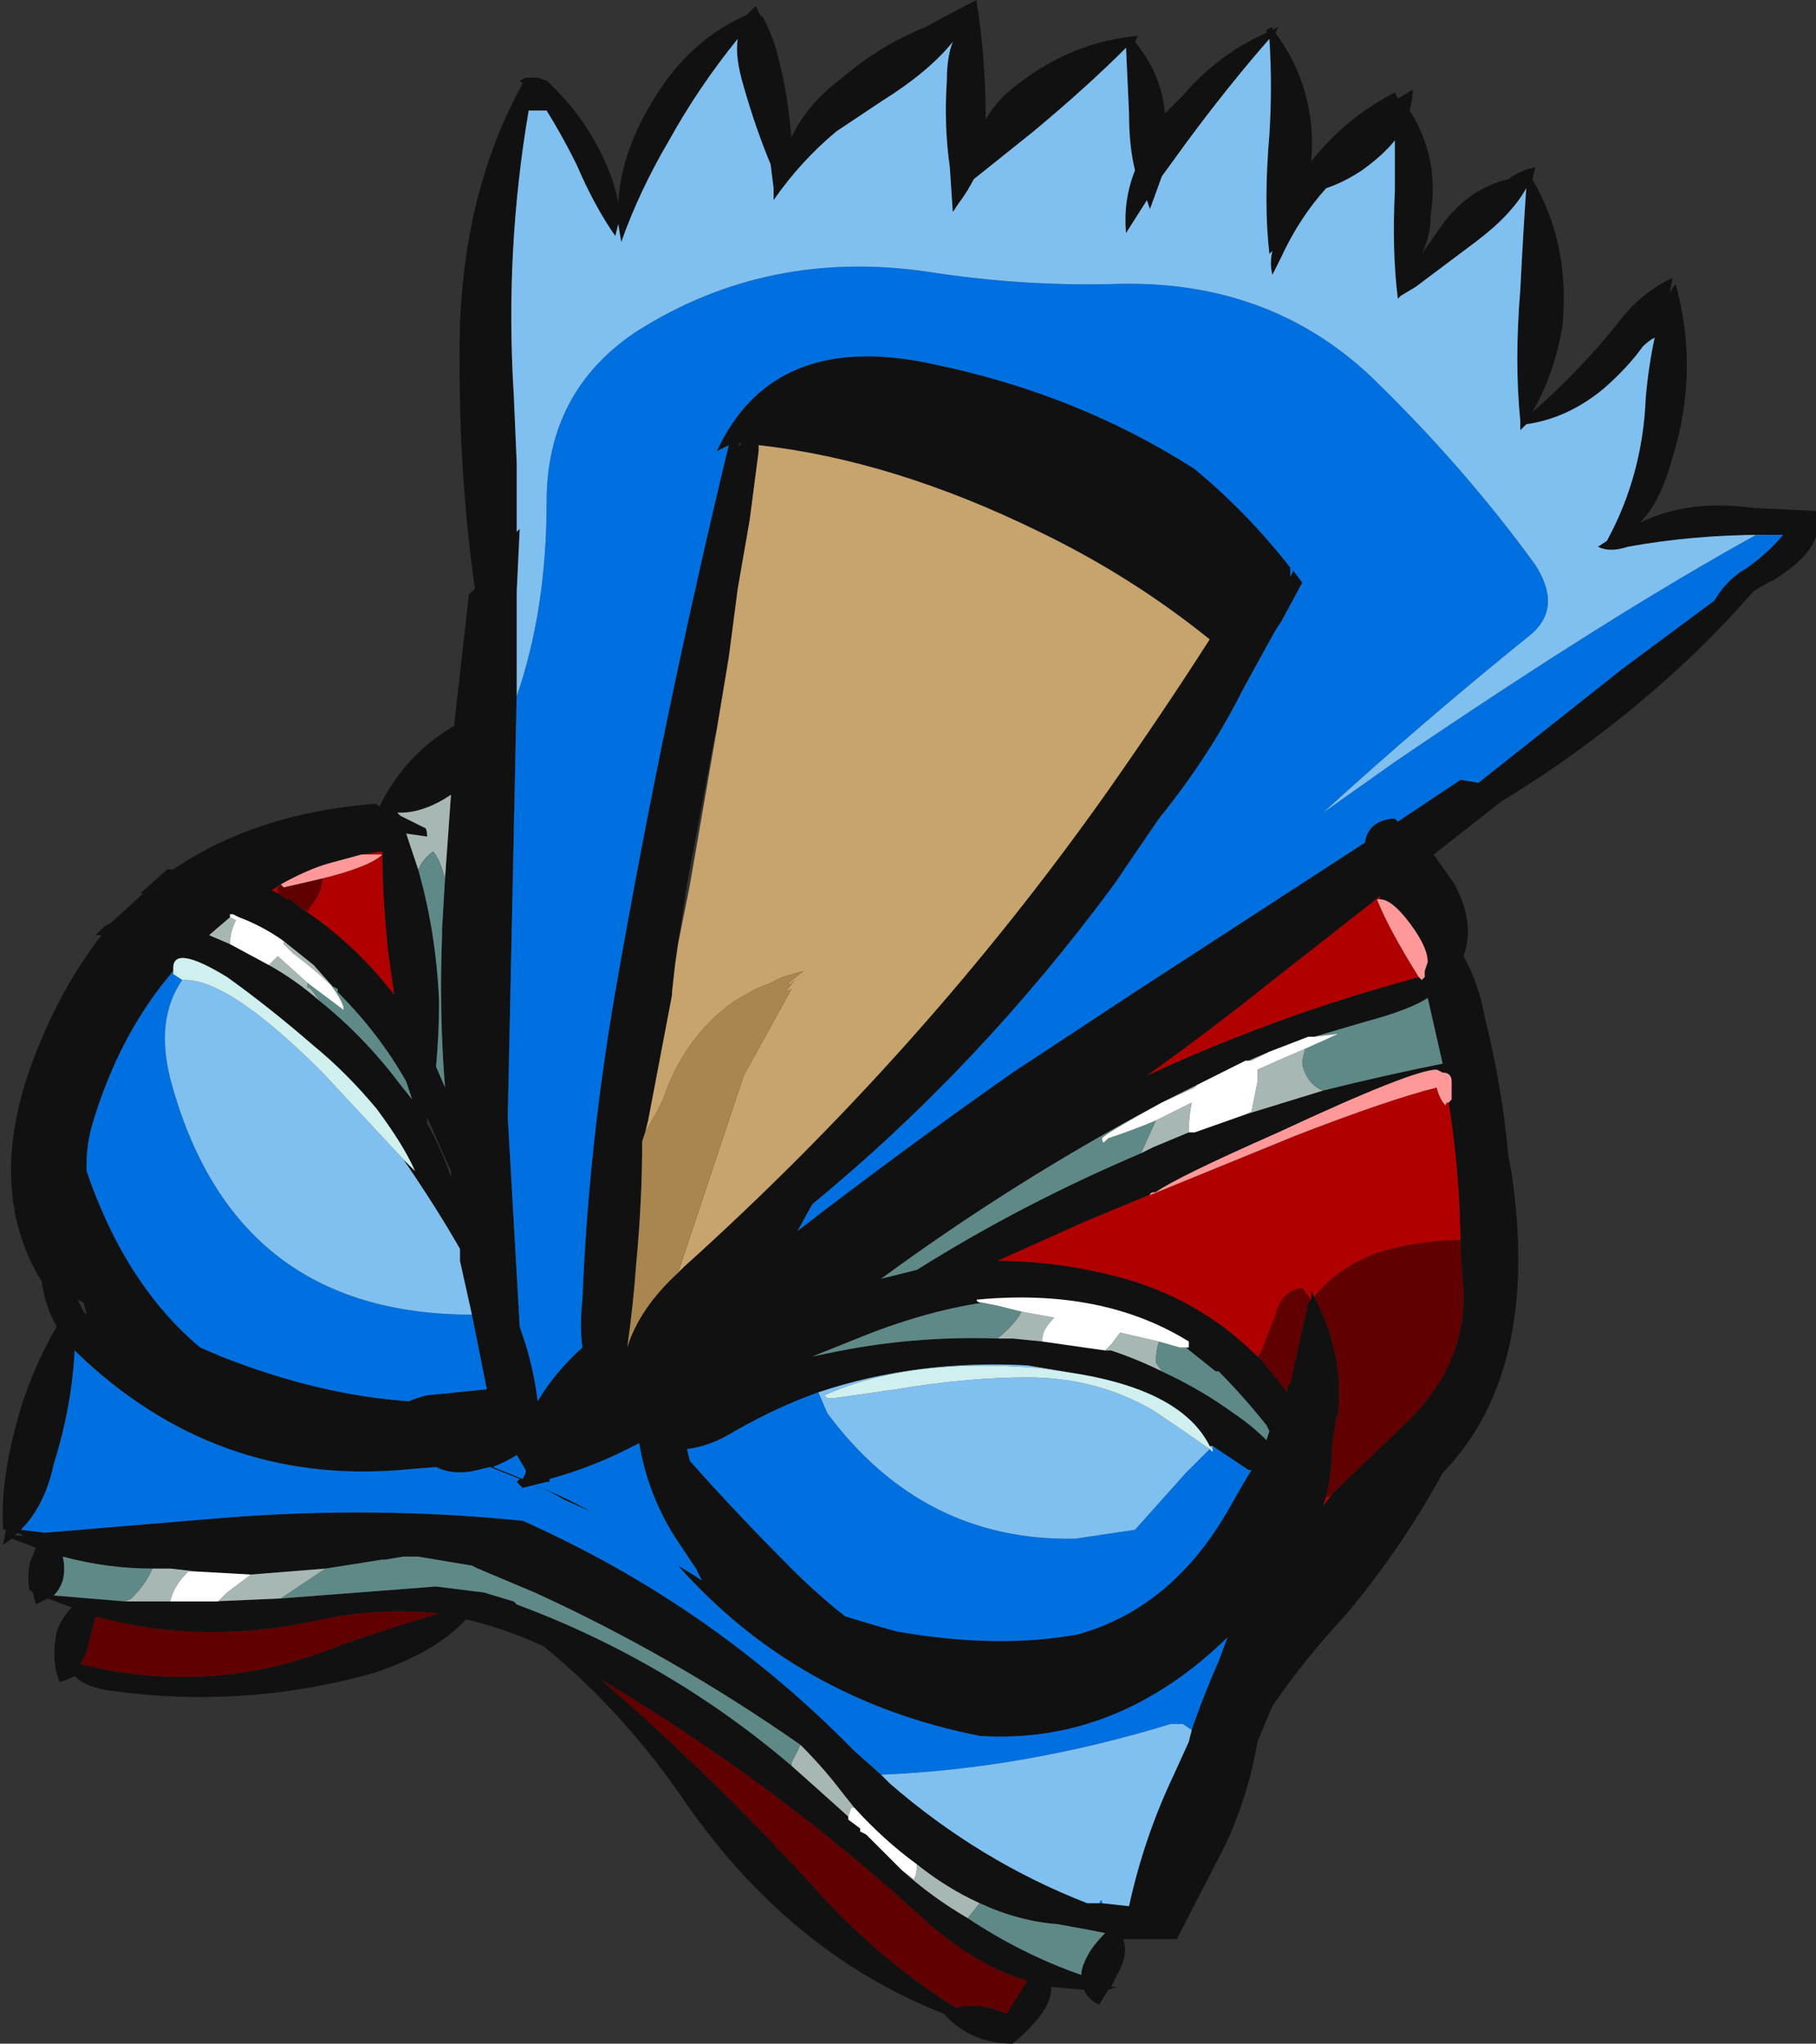 <?xml version="1.0" encoding="UTF-8" standalone="no"?>
<svg xmlns:ffdec="https://www.free-decompiler.com/flash" xmlns:xlink="http://www.w3.org/1999/xlink" ffdec:objectType="shape" height="34.2px" width="30.4px" xmlns="http://www.w3.org/2000/svg">
  <rect width="100%" height="100%" fill="#333333" stroke="none"/>
  <g transform="matrix(1.0, 0.0, 0.0, 1.0, 16.55, 19.55)">
    <path d="M4.75 -19.05 L4.85 -19.1 4.8 -19.0 Q5.5 -18.05 5.4 -16.85 6.0 -17.6 6.8 -18.0 L6.85 -17.9 7.1 -18.05 Q7.1 -17.9 7.05 -17.7 7.55 -16.9 7.4 -15.95 7.4 -15.6 7.25 -15.3 L7.6 -15.8 Q8.05 -16.4 8.7 -16.55 8.9 -16.7 9.15 -16.75 L9.1 -16.55 Q9.75 -15.45 9.6 -14.05 9.45 -13.25 9.1 -12.65 9.85 -13.3 10.5 -14.1 10.9 -14.65 11.45 -14.9 L11.4 -14.65 11.5 -14.8 Q11.9 -13.35 11.45 -11.9 11.25 -11.15 10.9 -10.8 11.7 -11.2 12.8 -11.05 L13.85 -11.0 Q14.05 -10.4 13.15 -9.85 12.95 -9.75 12.8 -9.65 11.45 -8.1 9.6 -6.8 9.1 -6.45 8.6 -6.15 L7.45 -5.25 7.8 -4.75 Q8.15 -4.1 7.95 -3.55 8.2 -3.1 8.3 -2.55 8.6 -1.35 8.7 -0.2 L8.75 0.05 Q9.25 3.4 7.6 5.1 6.95 6.3 6.0 7.45 5.3 8.2 4.75 9.0 L4.5 9.6 Q4.35 10.5 3.95 11.35 L3.15 12.9 2.25 12.9 Q2.35 13.15 2.15 13.5 L2.05 13.7 2.15 13.7 2.0 13.75 1.85 14.0 Q1.65 13.9 1.6 13.75 L1.05 13.7 Q1.05 13.95 0.85 14.2 0.65 14.45 0.4 14.65 -0.3 14.65 -0.75 14.15 -3.3 13.15 -5.05 10.65 -6.1 9.1 -7.45 8.0 -8.1 7.7 -8.75 7.55 -9.25 8.1 -10.3 8.45 -12.45 9.05 -14.65 8.75 -15.1 8.7 -15.3 8.5 -15.4 8.55 -15.55 8.6 -15.7 8.25 -15.6 7.75 -15.5 7.5 -15.35 7.35 L-15.75 7.2 -15.95 7.3 -16.0 7.1 -16.05 7.05 -16.05 7.1 Q-16.1 6.85 -16.05 6.6 L-15.95 6.35 -16.35 6.2 -16.5 6.3 -16.45 6.05 -16.5 6.05 -16.5 6.0 Q-16.55 5.1 -16.15 3.85 -15.9 3.15 -15.6 2.65 -15.8 2.3 -15.85 1.9 -16.8 0.35 -16.0 -1.8 -15.55 -3.0 -14.85 -3.9 L-14.95 -3.9 -14.8 -4.05 -14.7 -4.1 -14.15 -4.6 -14.2 -4.6 -13.75 -5.0 -13.65 -5.0 Q-12.25 -5.95 -10.25 -6.1 L-10.2 -6.05 Q-9.95 -6.55 -9.6 -6.9 -9.3 -7.2 -8.95 -7.4 L-8.7 -9.6 -8.6 -9.7 Q-8.9 -11.8 -8.85 -14.15 -8.75 -16.45 -7.8 -18.15 L-7.85 -18.2 -7.75 -18.25 -7.55 -18.25 -7.4 -18.2 Q-6.75 -17.6 -6.4 -16.8 -6.25 -16.45 -6.2 -16.15 -6.15 -17.15 -5.4 -18.2 -4.85 -18.95 -4.05 -19.3 L-3.9 -19.45 -3.85 -19.35 -3.8 -19.25 -3.8 -19.3 Q-3.6 -18.95 -3.5 -18.5 -3.4 -18.1 -3.35 -17.7 L-3.3 -17.25 Q-3.05 -17.8 -2.45 -18.25 -1.8 -18.8 -1.05 -19.1 -0.6 -19.35 -0.2 -19.55 L-0.2 -19.5 Q-0.05 -18.6 -0.05 -17.55 0.15 -17.9 0.5 -18.15 1.4 -18.85 2.5 -18.95 L2.45 -18.85 Q2.9 -18.3 2.95 -17.65 L3.25 -17.95 Q3.85 -18.65 4.65 -19.0 L4.65 -19.05 4.75 -19.1 4.75 -19.05 M13.0 -10.6 Q11.8 -10.6 10.7 -10.4 10.4 -10.3 10.2 -10.4 L10.35 -10.5 Q10.95 -11.6 11.0 -12.9 11.05 -13.45 11.15 -13.9 11.05 -13.85 10.95 -13.75 10.7 -13.4 10.3 -13.05 9.7 -12.55 9.0 -12.45 L8.9 -12.35 8.9 -12.5 Q8.8 -13.5 8.9 -14.7 8.95 -15.7 9.0 -16.4 8.75 -15.95 8.15 -15.5 L7.15 -14.75 6.9 -14.6 6.85 -14.55 Q6.75 -15.35 6.8 -16.35 6.8 -16.8 6.8 -17.2 6.6 -16.95 6.25 -16.7 5.95 -16.5 5.65 -16.4 5.2 -15.9 4.9 -15.25 L4.75 -14.95 Q4.7 -15.15 4.75 -15.35 L4.7 -15.3 Q4.6 -16.15 4.7 -17.3 4.75 -18.1 4.7 -18.9 4.0 -18.1 3.3 -17.15 L2.9 -16.6 2.7 -16.05 2.65 -16.2 2.3 -15.65 Q2.25 -16.2 2.45 -16.7 2.35 -17.1 2.35 -17.65 L2.3 -18.75 Q1.65 -18.1 0.75 -17.35 L-0.25 -16.55 Q-0.35 -16.35 -0.5 -16.15 L-0.6 -16.0 -0.65 -16.75 Q-0.75 -17.45 -0.7 -18.2 -0.7 -18.6 -0.6 -18.85 -1.0 -18.35 -1.8 -17.85 L-2.55 -17.35 Q-3.15 -16.85 -3.6 -16.2 L-3.6 -16.4 -3.65 -16.8 Q-3.9 -17.4 -4.1 -18.1 -4.25 -18.6 -4.2 -18.9 -4.85 -18.1 -5.35 -17.2 -5.85 -16.35 -6.15 -15.5 L-6.2 -15.8 -6.25 -15.6 Q-6.6 -16.1 -6.9 -16.8 -7.15 -17.3 -7.4 -17.7 L-7.7 -17.7 Q-8.1 -15.35 -7.95 -12.95 L-7.9 -11.8 -7.9 -10.65 -7.85 -10.7 -7.9 -9.65 -7.9 -7.95 -8.05 -0.85 -7.85 2.65 -7.75 2.95 Q-7.6 3.45 -7.55 3.9 -7.25 3.4 -6.8 3.0 -6.85 2.65 -6.8 2.2 -6.7 -0.35 -6.25 -2.95 -5.45 -7.55 -4.35 -12.1 L-4.55 -12.0 Q-3.6 -14.05 -0.9 -13.45 1.5 -12.95 3.45 -11.7 4.35 -10.95 5.05 -10.05 L5.05 -9.9 5.1 -10.0 5.25 -9.8 4.9 -9.15 4.8 -9.0 4.25 -8.0 Q3.7 -6.9 2.85 -5.85 L2.1 -4.75 Q-0.15 -1.7 -2.95 0.6 L-3.2 1.05 Q-1.45 -0.3 0.4 -1.6 L2.45 -2.95 6.3 -5.45 Q6.35 -5.8 6.75 -5.85 L6.8 -5.85 6.85 -5.8 7.9 -6.5 8.2 -6.45 10.6 -8.35 12.15 -9.5 Q12.35 -9.85 12.7 -10.05 13.05 -10.3 13.3 -10.6 L13.0 -10.6 M-5.2 1.75 L-5.1 1.65 Q-1.1 -1.95 1.95 -6.25 2.9 -7.6 3.7 -8.85 2.4 -9.9 0.85 -10.65 -1.6 -11.85 -3.85 -12.1 L-3.85 -12.0 -4.0 -10.85 -4.2 -9.7 -4.35 -8.55 -4.55 -7.35 -4.6 -7.15 -5.05 -4.75 -5.2 -3.75 -5.25 -3.4 -5.3 -2.95 -5.3 -2.9 -5.7 -0.8 -5.75 -0.6 -5.8 -0.45 Q-5.8 0.55 -5.9 1.6 -5.95 2.3 -6.05 3.0 -5.85 2.35 -5.2 1.75 M2.9 -1.1 Q0.45 0.2 -1.8 1.85 L-1.2 1.7 Q0.55 0.6 2.55 -0.25 L2.75 -0.35 3.35 -0.6 3.45 -0.6 4.3 -0.9 5.6 -1.3 Q6.6 -1.55 7.6 -1.75 L7.35 -2.85 Q7.05 -2.65 6.3 -2.45 L5.45 -2.2 5.35 -2.2 4.7 -1.95 4.35 -1.8 4.3 -1.8 3.5 -1.4 2.9 -1.1 M6.55 -4.5 L6.55 -4.55 4.7 -3.1 Q3.7 -2.3 2.65 -1.55 4.7 -2.5 6.85 -3.1 L7.2 -3.2 7.25 -3.15 7.3 -3.2 7.3 -3.3 7.35 -3.45 Q7.35 -3.7 7.05 -4.1 6.75 -4.5 6.55 -4.5 M7.7 -1.1 L7.75 -1.15 7.75 -1.45 Q7.75 -1.6 7.6 -1.6 L7.5 -1.65 Q7.1 -1.65 4.85 -0.6 3.15 0.15 2.8 0.4 L1.6 0.9 0.15 1.55 Q1.1 1.55 2.1 1.8 3.5 2.15 4.5 3.15 L4.6 3.25 5.0 3.75 5.0 3.65 5.05 3.6 5.35 2.25 5.4 2.2 5.4 2.05 5.45 2.15 Q5.95 3.1 5.85 4.1 L5.8 4.25 5.8 4.3 5.75 4.65 Q5.75 5.05 5.65 5.5 L5.6 5.65 5.75 5.45 7.05 4.2 Q7.95 3.3 7.95 2.15 L7.95 2.05 7.9 1.4 Q7.9 0.15 7.7 -1.1 M7.6 -1.6 L7.6 -1.6 M2.9 3.4 Q3.55 3.7 4.1 4.1 4.4 4.3 4.65 4.55 L4.7 4.4 4.65 4.3 Q4.25 3.8 3.85 3.4 L3.8 3.4 Q3.55 3.2 3.3 3.0 L3.35 3.0 3.35 2.9 Q1.9 2.0 -0.2 2.2 -0.2 2.25 -0.1 2.25 -1.1 2.4 -2.2 2.85 L-2.95 3.15 -2.7 3.1 Q-1.3 2.8 0.15 2.85 L0.4 2.85 0.9 2.9 1.95 3.05 2.05 3.05 Q2.5 3.2 2.9 3.4 M1.55 3.45 L0.65 3.3 Q-1.2 3.2 -2.85 3.75 -3.55 4.0 -4.25 4.4 -4.65 4.65 -5.05 4.7 L-5.0 4.9 Q-4.2 5.8 -3.3 6.7 -2.85 7.15 -2.4 7.5 L-1.9 7.65 -1.55 7.75 Q0.15 8.05 1.5 7.8 3.1 7.35 4.05 5.65 L4.25 5.3 4.4 5.05 4.35 5.05 3.75 4.65 3.7 4.65 Q3.25 3.75 1.55 3.45 M3.4 9.4 L3.45 9.25 Q3.65 8.7 3.85 8.25 L4.0 7.85 Q2.15 9.65 -0.15 9.5 -3.2 8.9 -5.2 6.65 L-4.95 6.8 -4.8 6.9 -4.9 6.7 -5.2 6.25 Q-5.7 5.5 -5.85 4.6 -6.6 5.0 -7.35 5.2 L-7.35 5.25 -7.4 5.25 -7.6 5.3 Q-7.1 5.5 -6.65 5.75 L-7.1 5.55 Q-7.35 5.4 -7.6 5.3 L-7.8 5.35 -7.9 5.25 -7.85 5.2 -8.35 5.0 -8.55 5.05 Q-8.95 5.15 -9.25 5.0 L-9.85 5.05 Q-12.95 5.3 -15.25 3.1 L-15.3 3.05 Q-15.35 4.0 -15.65 4.95 -15.8 5.65 -16.2 6.05 L-15.8 6.1 -12.8 5.85 Q-10.25 5.65 -7.8 5.9 -4.65 7.3 -2.25 9.75 L-1.8 10.15 -1.65 10.3 Q-0.15 11.6 1.65 12.3 L1.85 12.3 1.9 12.3 2.35 12.35 Q2.6 11.2 3.1 10.15 L3.35 9.6 3.4 9.4 M0.65 13.6 Q-0.2 13.35 -1.05 12.6 -3.55 10.3 -6.5 8.55 -4.65 10.15 -3.0 11.95 -1.9 13.2 -0.55 14.05 -0.15 13.95 0.3 14.15 L0.55 13.75 0.65 13.6 M-0.35 12.55 Q0.55 13.15 1.55 13.5 1.55 13.35 1.7 13.1 1.8 12.95 1.95 12.8 L1.7 12.75 1.15 12.65 Q0.5 12.6 -0.15 12.3 -0.7 12.05 -1.2 11.65 -1.75 11.25 -2.25 10.7 L-2.45 10.45 Q-2.75 10.05 -3.15 9.65 -5.3 8.15 -7.6 7.1 L-8.55 6.7 -8.65 6.65 -9.55 6.5 -9.8 6.5 -10.1 6.55 -10.15 6.55 -11.1 6.7 -12.35 6.8 -13.25 6.75 -13.7 6.7 -14.0 6.7 Q-14.75 6.7 -15.5 6.5 -15.45 6.7 -15.5 6.9 -15.55 7.05 -15.65 7.15 L-14.45 7.25 -13.7 7.25 -13.0 7.25 -11.85 7.2 -9.25 7.0 -8.45 7.1 -7.95 7.25 -7.9 7.3 Q-5.35 8.25 -3.3 10.0 -2.85 10.4 -2.35 10.85 L-2.35 10.9 -2.15 11.05 -2.15 11.1 -2.05 11.15 -1.45 11.75 Q-0.95 12.2 -0.35 12.55 M-11.85 -4.75 L-12.0 -4.65 -11.9 -4.6 -11.75 -4.5 -11.7 -4.5 -11.5 -4.35 Q-10.6 -3.75 -9.95 -2.9 L-10.05 -3.6 Q-10.15 -4.55 -10.15 -5.3 L-10.5 -5.25 -11.05 -5.1 Q-11.4 -5.0 -11.85 -4.75 M-12.55 -4.2 L-12.65 -4.25 -12.7 -4.25 -12.7 -4.2 -13.05 -3.9 -12.7 -3.75 -12.05 -3.4 Q-11.6 -3.15 -11.2 -2.8 -10.45 -2.2 -9.85 -1.4 L-9.65 -1.15 -9.75 -1.45 Q-10.2 -2.25 -10.9 -2.95 L-11.3 -3.4 -11.8 -3.8 Q-12.15 -4.05 -12.55 -4.2 M-13.65 -3.3 Q-14.55 -2.25 -15.0 -0.75 -15.1 -0.4 -15.1 -0.1 L-15.1 0.05 Q-14.45 1.95 -13.2 3.0 L-12.85 3.15 Q-11.2 3.8 -9.7 3.9 -9.6 3.85 -9.4 3.8 L-8.4 3.7 -8.65 2.45 -8.85 1.55 -8.85 1.35 Q-9.25 0.65 -9.8 -0.15 L-9.6 0.05 Q-9.8 -0.4 -10.25 -1.0 -10.75 -1.6 -11.3 -2.05 -12.05 -2.7 -12.75 -3.2 -13.65 -3.75 -13.65 -3.35 L-13.65 -3.3 M-4.15 -12.15 L-4.15 -12.1 -4.2 -12.1 -4.15 -12.15 M-9.1 -4.85 L-9.0 -6.25 Q-9.45 -5.95 -9.85 -5.95 L-9.9 -5.95 -9.85 -5.9 -9.45 -5.7 Q-9.4 -5.7 -9.4 -5.55 L-9.75 -5.6 -9.55 -5.0 Q-9.25 -3.95 -9.2 -2.8 -9.2 -2.25 -9.25 -1.7 L-9.1 -1.35 Q-9.2 -2.6 -9.15 -3.9 L-9.15 -4.0 -9.1 -4.85 M-9.4 -0.75 Q-9.15 -0.3 -9.0 0.15 L-9.0 0.05 Q-9.2 -0.4 -9.4 -0.85 L-9.4 -0.75 M-7.9 4.8 Q-8.05 4.9 -8.3 5.0 L-7.8 5.2 -7.75 5.1 -7.75 5.05 -7.9 4.8 M-9.2 7.45 Q-10.2 7.35 -11.15 7.55 -13.15 8.0 -14.95 7.5 L-15.1 8.1 -15.2 8.3 Q-13.0 8.85 -10.9 8.0 -10.05 7.7 -9.2 7.45 M-15.1 2.45 L-15.15 2.25 -15.25 2.2 -15.15 2.4 -15.1 2.45 M-16.25 6.1 L-16.3 6.15 -16.15 6.15 -16.25 6.1" fill="#111111" fill-rule="evenodd" stroke="none"/>
    <path d="M-7.9 -7.95 L-7.9 -7.9 Q-7.4 -9.35 -7.4 -11.15 -7.4 -13.0 -5.9 -14.0 -3.7 -15.4 -1.0 -15.0 0.6 -14.75 2.2 -14.8 4.7 -14.85 6.4 -13.25 7.95 -11.75 9.15 -10.1 9.6 -9.4 9.1 -8.95 7.3 -7.5 5.6 -5.95 L6.8 -6.8 Q10.4 -9.25 12.85 -10.6 L13.0 -10.6 13.3 -10.6 Q13.05 -10.3 12.7 -10.05 12.35 -9.85 12.15 -9.5 L10.6 -8.35 8.2 -6.45 7.9 -6.5 6.85 -5.8 6.8 -5.85 6.75 -5.85 Q6.35 -5.8 6.3 -5.45 L2.45 -2.95 0.4 -1.6 Q-1.45 -0.3 -3.2 1.05 L-2.95 0.6 Q-0.15 -1.7 2.1 -4.75 L2.85 -5.85 Q3.7 -6.9 4.25 -8.0 L4.8 -9.0 4.9 -9.15 5.25 -9.8 5.1 -10.0 5.05 -9.9 5.05 -10.05 Q4.35 -10.95 3.45 -11.7 1.5 -12.95 -0.9 -13.45 -3.6 -14.05 -4.55 -12.0 L-4.35 -12.1 Q-5.45 -7.55 -6.25 -2.95 -6.7 -0.35 -6.8 2.2 -6.85 2.65 -6.8 3.0 -7.25 3.4 -7.55 3.9 -7.6 3.45 -7.75 2.95 L-7.85 2.65 -8.05 -0.85 -7.9 -7.95 M-2.85 3.75 L-2.7 4.1 Q-1.1 6.25 1.45 6.2 L2.45 6.05 3.3 5.1 3.7 4.7 3.75 4.75 3.75 4.7 3.75 4.65 4.35 5.05 4.4 5.05 4.25 5.3 4.05 5.65 Q3.1 7.35 1.5 7.8 0.15 8.05 -1.55 7.75 L-1.9 7.65 -2.4 7.5 Q-2.85 7.15 -3.3 6.7 -4.2 5.8 -5.0 4.9 L-5.05 4.7 Q-4.65 4.65 -4.25 4.4 -3.55 4.0 -2.85 3.75 M-1.8 10.15 L-2.25 9.75 Q-4.65 7.3 -7.8 5.9 -10.25 5.65 -12.8 5.85 L-15.8 6.1 -16.2 6.05 Q-15.8 5.65 -15.65 4.95 -15.35 4.0 -15.3 3.05 L-15.25 3.1 Q-12.95 5.3 -9.85 5.05 L-9.25 5.0 Q-8.95 5.15 -8.55 5.05 L-8.35 5.0 -7.85 5.2 -7.9 5.25 -7.8 5.35 -7.6 5.3 Q-7.35 5.4 -7.1 5.55 L-6.65 5.75 Q-7.1 5.5 -7.6 5.3 L-7.4 5.25 -7.35 5.25 -7.35 5.2 Q-6.6 5.0 -5.85 4.6 -5.7 5.5 -5.2 6.25 L-4.9 6.7 -4.8 6.9 -4.95 6.8 -5.2 6.65 Q-3.2 8.9 -0.15 9.5 2.15 9.65 4.0 7.85 L3.85 8.25 Q3.65 8.7 3.45 9.25 L3.4 9.4 3.25 9.3 3.05 9.3 Q0.6 10.05 -1.8 10.15 M1.9 12.3 L1.85 12.3 Q1.9 12.2 1.9 12.3 M-8.65 2.45 L-8.4 3.7 -9.4 3.8 Q-9.6 3.85 -9.7 3.9 -11.2 3.8 -12.85 3.15 L-13.2 3.0 Q-14.45 1.95 -15.1 0.05 L-15.1 -0.1 Q-15.1 -0.4 -15.0 -0.75 -14.55 -2.25 -13.65 -3.3 L-13.65 -3.25 -13.5 -3.15 Q-13.95 -2.5 -13.7 -1.5 -12.65 2.45 -8.65 2.45 M-7.9 4.8 L-7.75 5.05 -7.75 5.1 -7.8 5.2 -8.3 5.0 Q-8.05 4.9 -7.9 4.8" fill="#0070e0" fill-rule="evenodd" stroke="none"/>
    <path d="M-7.9 -7.95 L-7.9 -9.65 -7.85 -10.7 -7.9 -10.65 -7.9 -11.8 -7.95 -12.95 Q-8.1 -15.35 -7.7 -17.7 L-7.4 -17.7 Q-7.15 -17.3 -6.9 -16.8 -6.6 -16.1 -6.25 -15.6 L-6.2 -15.8 -6.15 -15.5 Q-5.85 -16.35 -5.35 -17.2 -4.85 -18.1 -4.2 -18.9 -4.25 -18.6 -4.1 -18.1 -3.9 -17.4 -3.65 -16.8 L-3.6 -16.4 -3.6 -16.2 Q-3.15 -16.85 -2.55 -17.35 L-1.8 -17.85 Q-1.0 -18.35 -0.6 -18.85 -0.7 -18.6 -0.7 -18.2 -0.75 -17.45 -0.65 -16.75 L-0.6 -16.0 -0.5 -16.15 Q-0.35 -16.35 -0.25 -16.55 L0.75 -17.35 Q1.65 -18.1 2.3 -18.75 L2.35 -17.65 Q2.35 -17.1 2.45 -16.7 2.25 -16.2 2.3 -15.65 L2.65 -16.2 2.7 -16.05 2.9 -16.6 3.3 -17.15 Q4.0 -18.1 4.7 -18.9 4.75 -18.1 4.7 -17.3 4.6 -16.15 4.7 -15.3 L4.75 -15.35 Q4.7 -15.15 4.75 -14.95 L4.9 -15.25 Q5.2 -15.9 5.65 -16.4 5.95 -16.5 6.25 -16.7 6.6 -16.95 6.8 -17.2 6.8 -16.8 6.8 -16.35 6.75 -15.35 6.85 -14.55 L6.9 -14.6 7.15 -14.75 8.15 -15.5 Q8.75 -15.95 9.0 -16.4 8.95 -15.7 8.9 -14.7 8.8 -13.5 8.9 -12.5 L8.9 -12.35 9.0 -12.45 Q9.7 -12.55 10.3 -13.05 10.7 -13.4 10.95 -13.75 11.05 -13.85 11.15 -13.9 11.05 -13.45 11.0 -12.9 10.95 -11.6 10.35 -10.5 L10.2 -10.4 Q10.4 -10.3 10.7 -10.4 11.8 -10.6 13.0 -10.6 L12.85 -10.6 Q10.4 -9.25 6.8 -6.8 L5.6 -5.95 Q7.3 -7.5 9.1 -8.95 9.6 -9.4 9.15 -10.1 7.95 -11.75 6.4 -13.25 4.7 -14.85 2.2 -14.8 0.6 -14.75 -1.0 -15.0 -3.7 -15.4 -5.9 -14.0 -7.4 -13.0 -7.4 -11.15 -7.4 -9.35 -7.9 -7.9 L-7.9 -7.95 M1.55 3.45 L0.9 3.35 Q-1.3 3.15 -2.75 3.8 L-2.7 3.85 -2.6 3.85 -1.55 3.7 Q-0.35 3.5 0.65 3.5 1.8 3.5 2.75 4.05 3.2 4.35 3.7 4.7 L3.3 5.1 2.45 6.05 1.45 6.2 Q-1.1 6.25 -2.7 4.1 L-2.85 3.75 Q-1.2 3.2 0.65 3.3 L1.55 3.45 M3.75 4.7 L3.7 4.65 3.75 4.65 3.75 4.7 M-1.8 10.15 Q0.6 10.05 3.05 9.3 L3.25 9.3 3.4 9.4 3.35 9.6 3.1 10.15 Q2.6 11.2 2.35 12.35 L1.9 12.3 Q1.9 12.2 1.85 12.3 L1.65 12.3 Q-0.15 11.6 -1.65 10.3 L-1.8 10.15 M-9.8 -0.15 Q-9.25 0.65 -8.85 1.35 L-8.85 1.55 -8.65 2.45 Q-12.65 2.45 -13.7 -1.5 -13.95 -2.5 -13.5 -3.15 L-13.45 -3.15 Q-12.7 -3.15 -11.15 -1.6 L-9.8 -0.15" fill="#80c0f0" fill-rule="evenodd" stroke="none"/>
    <path d="M7.9 1.4 L7.95 2.05 7.95 2.15 Q7.95 3.3 7.05 4.2 L5.75 5.45 5.7 5.5 5.65 5.5 Q5.75 5.05 5.75 4.65 L5.8 4.3 5.8 4.25 5.85 4.1 Q5.95 3.1 5.45 2.15 5.85 1.65 6.55 1.4 7.25 1.2 7.9 1.2 L7.9 1.4 M5.4 2.2 L5.35 2.25 5.05 3.6 5.0 3.65 5.0 3.75 4.6 3.25 4.5 3.15 4.55 3.1 4.8 2.45 Q4.9 2.05 5.25 2.0 L5.4 2.2 M0.65 13.6 L0.55 13.75 0.3 14.15 Q-0.15 13.95 -0.55 14.05 -1.9 13.2 -3.0 11.95 -4.65 10.15 -6.5 8.55 -3.55 10.3 -1.05 12.6 -0.2 13.35 0.65 13.6 M-11.9 -4.6 L-11.9 -4.7 -11.85 -4.75 -11.8 -4.7 -11.15 -4.85 Q-11.15 -4.65 -11.3 -4.45 L-11.4 -4.3 -11.5 -4.35 -11.7 -4.5 -11.75 -4.5 -11.9 -4.6 M-9.2 7.45 Q-10.05 7.7 -10.9 8.0 -13.0 8.85 -15.2 8.3 L-15.1 8.1 -14.95 7.5 Q-13.15 8.0 -11.15 7.55 -10.2 7.35 -9.2 7.45" fill="#600000" fill-rule="evenodd" stroke="none"/>
    <path d="M7.2 -3.2 L6.85 -3.1 Q4.7 -2.5 2.65 -1.55 3.7 -2.3 4.7 -3.1 L6.55 -4.55 6.55 -4.5 6.5 -4.5 Q6.7 -4.0 7.2 -3.2 M7.7 -1.1 Q7.9 0.15 7.9 1.4 L7.9 1.2 Q7.25 1.2 6.55 1.4 5.85 1.65 5.45 2.15 L5.4 2.05 5.4 2.2 5.25 2.0 Q4.9 2.05 4.8 2.45 L4.55 3.1 4.5 3.15 Q3.5 2.15 2.1 1.8 1.1 1.55 0.15 1.55 L1.6 0.9 2.8 0.4 Q2.7 0.4 2.7 0.45 L5.15 -0.55 Q6.7 -1.15 7.5 -1.35 7.55 -1.15 7.65 -1.05 7.65 -1.1 7.7 -1.1 M5.75 5.45 L5.6 5.65 5.65 5.5 5.7 5.5 5.75 5.45 M7.6 -1.6 L7.6 -1.6 M-11.85 -4.75 L-11.9 -4.7 -11.9 -4.6 -12.0 -4.65 -11.85 -4.75 M-11.5 -4.35 L-11.4 -4.3 -11.3 -4.45 Q-11.15 -4.65 -11.15 -4.85 -10.35 -5.05 -10.15 -5.25 L-10.5 -5.25 -10.15 -5.3 Q-10.15 -4.55 -10.05 -3.6 L-9.95 -2.9 Q-10.6 -3.75 -11.5 -4.35" fill="#b00000" fill-rule="evenodd" stroke="none"/>
    <path d="M-4.55 -7.35 L-4.35 -8.55 -4.2 -9.7 -4.0 -10.85 -3.85 -12.0 -3.85 -12.1 Q-1.6 -11.85 0.85 -10.65 2.4 -9.9 3.7 -8.85 2.9 -7.6 1.95 -6.25 -1.1 -1.95 -5.1 1.65 L-5.2 1.75 -4.1 -1.55 -3.3 -3.0 -3.4 -2.95 -3.25 -3.15 -3.35 -3.05 -3.35 -3.1 -3.1 -3.3 -3.45 -3.2 -3.65 -3.1 -3.9 -3.0 -4.25 -2.8 Q-5.1 -2.2 -5.45 -1.15 L-5.55 -0.95 -5.75 -0.6 -5.7 -0.8 -5.3 -2.9 -5.3 -2.95 -5.25 -3.4 -5.2 -3.75 -5.0 -4.75 -4.55 -7.35" fill="#c7a36d" fill-rule="evenodd" stroke="none"/>
    <path d="M-5.75 -0.6 L-5.55 -0.95 -5.45 -1.15 Q-5.1 -2.2 -4.25 -2.8 L-3.9 -3.0 -3.65 -3.1 -3.45 -3.2 -3.1 -3.3 -3.35 -3.1 -3.35 -3.05 -3.25 -3.15 -3.4 -2.95 -3.3 -3.0 -4.1 -1.55 -5.2 1.75 Q-5.85 2.35 -6.05 3.0 -5.95 2.3 -5.9 1.6 -5.8 0.55 -5.8 -0.45 L-5.75 -0.6" fill="#a9854f" fill-rule="evenodd" stroke="none"/>
    <path d="M2.55 -0.25 L2.8 -0.8 3.4 -1.1 Q3.35 -0.85 3.35 -0.6 L2.75 -0.35 2.55 -0.25 M4.3 -0.9 L4.4 -0.95 4.5 -1.45 4.5 -1.65 4.95 -1.85 5.3 -2.0 5.25 -1.8 Q5.25 -1.65 5.35 -1.5 5.45 -1.35 5.6 -1.3 L4.3 -0.9 M5.45 -2.2 L5.35 -2.2 5.45 -2.2 M4.7 -1.95 L4.4 -1.8 4.35 -1.8 4.7 -1.95 M3.5 -1.4 L3.45 -1.35 2.9 -1.1 3.5 -1.4 M2.9 3.4 Q2.5 3.2 2.05 3.05 L1.95 3.05 2.05 2.95 2.2 2.75 2.85 2.9 Q2.8 3.05 2.8 3.25 L2.9 3.4 M0.9 2.9 L0.4 2.85 0.15 2.85 Q0.45 2.6 0.55 2.4 L1.1 2.5 Q0.9 2.7 0.9 2.85 L0.9 2.9 M-0.15 12.3 L-0.35 12.55 Q-0.95 12.2 -1.45 11.75 L-1.25 11.9 Q-1.2 11.8 -1.2 11.65 -0.7 12.05 -0.15 12.3 M-2.35 10.85 Q-2.85 10.4 -3.3 10.0 L-3.3 9.95 Q-3.2 9.75 -3.15 9.65 -2.75 10.05 -2.45 10.45 L-2.25 10.7 -2.3 10.7 -2.35 10.85 M-11.85 7.2 L-13.0 7.25 -12.9 7.25 -12.75 7.1 -12.35 6.8 -11.1 6.7 -11.85 7.2 M-13.7 7.25 L-14.45 7.25 -14.35 7.2 Q-14.1 6.95 -14.0 6.7 L-13.7 6.7 -13.25 6.75 -13.4 6.75 Q-13.65 7.0 -13.7 7.25 M-12.65 -4.25 L-12.55 -4.2 -12.65 -4.25 M-11.8 -3.8 L-11.3 -3.4 -10.9 -2.95 -10.9 -3.0 -11.0 -3.05 Q-11.25 -3.3 -11.65 -3.6 L-11.8 -3.75 -11.8 -3.8 M-11.2 -2.8 Q-11.6 -3.15 -12.05 -3.4 L-11.9 -3.55 -11.4 -3.1 -11.4 -3.0 Q-11.4 -3.1 -11.2 -2.8 M-12.7 -3.75 L-13.05 -3.9 -12.7 -4.2 -12.6 -4.15 Q-12.7 -3.95 -12.7 -3.75 M-9.55 -5.0 L-9.75 -5.6 -9.4 -5.55 Q-9.4 -5.7 -9.45 -5.7 L-9.85 -5.9 -9.9 -5.95 -9.85 -5.95 Q-9.45 -5.95 -9.0 -6.25 L-9.1 -4.85 Q-9.2 -5.2 -9.3 -5.3 -9.45 -5.2 -9.55 -5.0" fill="#a7b7b4" fill-rule="evenodd" stroke="none"/>
    <path d="M2.9 -1.1 Q1.9 -0.55 1.9 -0.5 1.9 -0.4 1.95 -0.45 L2.0 -0.5 Q2.45 -0.65 2.8 -0.8 L2.55 -0.25 Q0.55 0.6 -1.2 1.7 L-1.8 1.85 Q0.45 0.2 2.9 -1.1 M5.3 -2.0 Q5.75 -2.2 5.85 -2.25 L5.45 -2.2 6.3 -2.45 Q7.05 -2.65 7.35 -2.85 L7.6 -1.75 Q6.6 -1.55 5.6 -1.3 5.45 -1.35 5.35 -1.5 5.25 -1.65 5.25 -1.8 L5.3 -2.0 M3.3 3.0 Q3.55 3.2 3.8 3.4 L3.85 3.4 Q4.25 3.8 4.65 4.3 L4.7 4.4 4.65 4.55 Q4.4 4.3 4.1 4.1 3.55 3.7 2.9 3.4 L2.8 3.25 Q2.8 3.05 2.85 2.9 L3.2 3.0 3.3 3.0 M0.15 2.85 Q-1.3 2.8 -2.7 3.1 L-2.95 3.15 -2.2 2.85 Q-1.1 2.4 -0.1 2.25 L0.15 2.3 0.55 2.4 Q0.45 2.6 0.15 2.85 M-0.15 12.3 Q0.5 12.6 1.15 12.65 L1.7 12.75 1.95 12.8 Q1.8 12.95 1.7 13.1 1.55 13.35 1.55 13.5 0.55 13.15 -0.35 12.55 L-0.15 12.3 M-3.3 10.0 Q-5.35 8.25 -7.9 7.3 L-7.95 7.25 -8.45 7.1 -9.25 7.0 -11.85 7.2 -11.1 6.7 -10.15 6.55 -10.1 6.55 -9.8 6.5 -9.55 6.5 -8.65 6.65 -8.55 6.7 -7.6 7.1 Q-5.3 8.15 -3.15 9.65 -3.2 9.75 -3.3 9.95 L-3.3 10.0 M-14.45 7.25 L-15.65 7.15 Q-15.55 7.05 -15.5 6.9 -15.45 6.7 -15.5 6.5 -14.75 6.7 -14.0 6.7 -14.1 6.95 -14.35 7.2 L-14.45 7.25 M-10.9 -2.95 Q-10.2 -2.25 -9.75 -1.45 L-9.65 -1.15 -9.85 -1.4 Q-10.45 -2.2 -11.2 -2.8 -11.4 -3.1 -11.4 -3.0 L-11.4 -3.1 -10.8 -2.65 -10.8 -2.7 Q-10.85 -2.85 -11.0 -3.05 L-10.9 -3.0 -10.9 -2.95 M-9.55 -5.0 Q-9.45 -5.2 -9.3 -5.3 -9.2 -5.2 -9.1 -4.85 L-9.15 -4.0 -9.15 -3.9 Q-9.2 -2.6 -9.1 -1.35 L-9.25 -1.7 Q-9.2 -2.25 -9.2 -2.8 -9.25 -3.95 -9.55 -5.0" fill="#5f8987" fill-rule="evenodd" stroke="none"/>
    <path d="M2.8 -0.8 Q2.45 -0.65 2.0 -0.5 L1.95 -0.45 Q1.9 -0.4 1.9 -0.5 1.9 -0.55 2.9 -1.1 L3.45 -1.35 3.5 -1.4 4.3 -1.8 4.35 -1.8 4.4 -1.8 4.7 -1.95 5.35 -2.2 5.45 -2.2 5.85 -2.25 Q5.75 -2.2 5.3 -2.0 L4.95 -1.85 4.5 -1.65 4.5 -1.45 4.4 -0.95 4.3 -0.9 3.45 -0.6 3.35 -0.6 Q3.35 -0.85 3.4 -1.1 L2.8 -0.8 M1.95 3.05 L0.9 2.9 0.9 2.85 Q0.9 2.7 1.1 2.5 L0.55 2.4 0.15 2.3 -0.1 2.25 Q-0.2 2.25 -0.2 2.2 1.9 2.0 3.35 2.9 L3.35 3.0 3.3 3.0 3.2 3.0 2.85 2.9 2.2 2.75 2.05 2.95 1.95 3.05 M-1.45 11.75 L-2.05 11.15 -2.15 11.1 -2.15 11.05 -2.35 10.9 -2.35 10.85 -2.3 10.7 -2.25 10.7 Q-1.75 11.25 -1.2 11.65 -1.2 11.8 -1.25 11.9 L-1.45 11.75 M-13.0 7.25 L-13.7 7.25 Q-13.65 7.0 -13.4 6.75 L-13.25 6.75 -12.35 6.8 -12.75 7.1 -12.9 7.25 -13.0 7.25 M-12.55 -4.2 Q-12.15 -4.05 -11.8 -3.8 L-11.8 -3.75 -11.65 -3.6 Q-11.25 -3.3 -11.0 -3.05 -10.85 -2.85 -10.8 -2.7 L-10.8 -2.65 -11.4 -3.1 -11.9 -3.55 -12.05 -3.4 -12.7 -3.75 Q-12.7 -3.95 -12.6 -4.15 L-12.7 -4.2 -12.7 -4.25 -12.65 -4.25 -12.55 -4.2" fill="#ffffff" fill-rule="evenodd" stroke="none"/>
    <path d="M3.7 4.7 Q3.2 4.35 2.75 4.05 1.8 3.5 0.65 3.5 -0.35 3.5 -1.55 3.7 L-2.6 3.85 -2.7 3.85 -2.75 3.8 Q-1.3 3.15 0.9 3.35 L1.55 3.45 Q3.25 3.75 3.7 4.65 L3.75 4.7 3.75 4.75 3.7 4.7 M-13.65 -3.3 L-13.65 -3.35 Q-13.65 -3.75 -12.75 -3.2 -12.05 -2.7 -11.3 -2.05 -10.75 -1.6 -10.25 -1.0 -9.8 -0.4 -9.6 0.05 L-9.8 -0.15 -11.15 -1.6 Q-12.7 -3.15 -13.45 -3.15 L-13.5 -3.15 -13.65 -3.25 -13.65 -3.3" fill="#d0f0f0" fill-rule="evenodd" stroke="none"/>
    <path d="M6.55 -4.5 Q6.75 -4.5 7.05 -4.1 7.35 -3.7 7.35 -3.45 L7.3 -3.3 7.3 -3.2 7.25 -3.15 7.2 -3.2 Q6.7 -4.0 6.5 -4.5 L6.55 -4.5 M7.6 -1.6 Q7.75 -1.6 7.75 -1.45 L7.75 -1.15 7.7 -1.1 Q7.65 -1.1 7.65 -1.05 7.55 -1.15 7.5 -1.35 6.7 -1.15 5.15 -0.55 L2.7 0.45 Q2.7 0.4 2.8 0.4 3.15 0.15 4.85 -0.6 7.1 -1.65 7.5 -1.65 L7.6 -1.6 M-11.15 -4.85 L-11.8 -4.7 -11.85 -4.75 Q-11.4 -5.0 -11.05 -5.1 L-10.5 -5.25 -10.15 -5.25 Q-10.35 -5.05 -11.15 -4.85" fill="#ff9999" fill-rule="evenodd" stroke="none"/>
  </g>
</svg>
